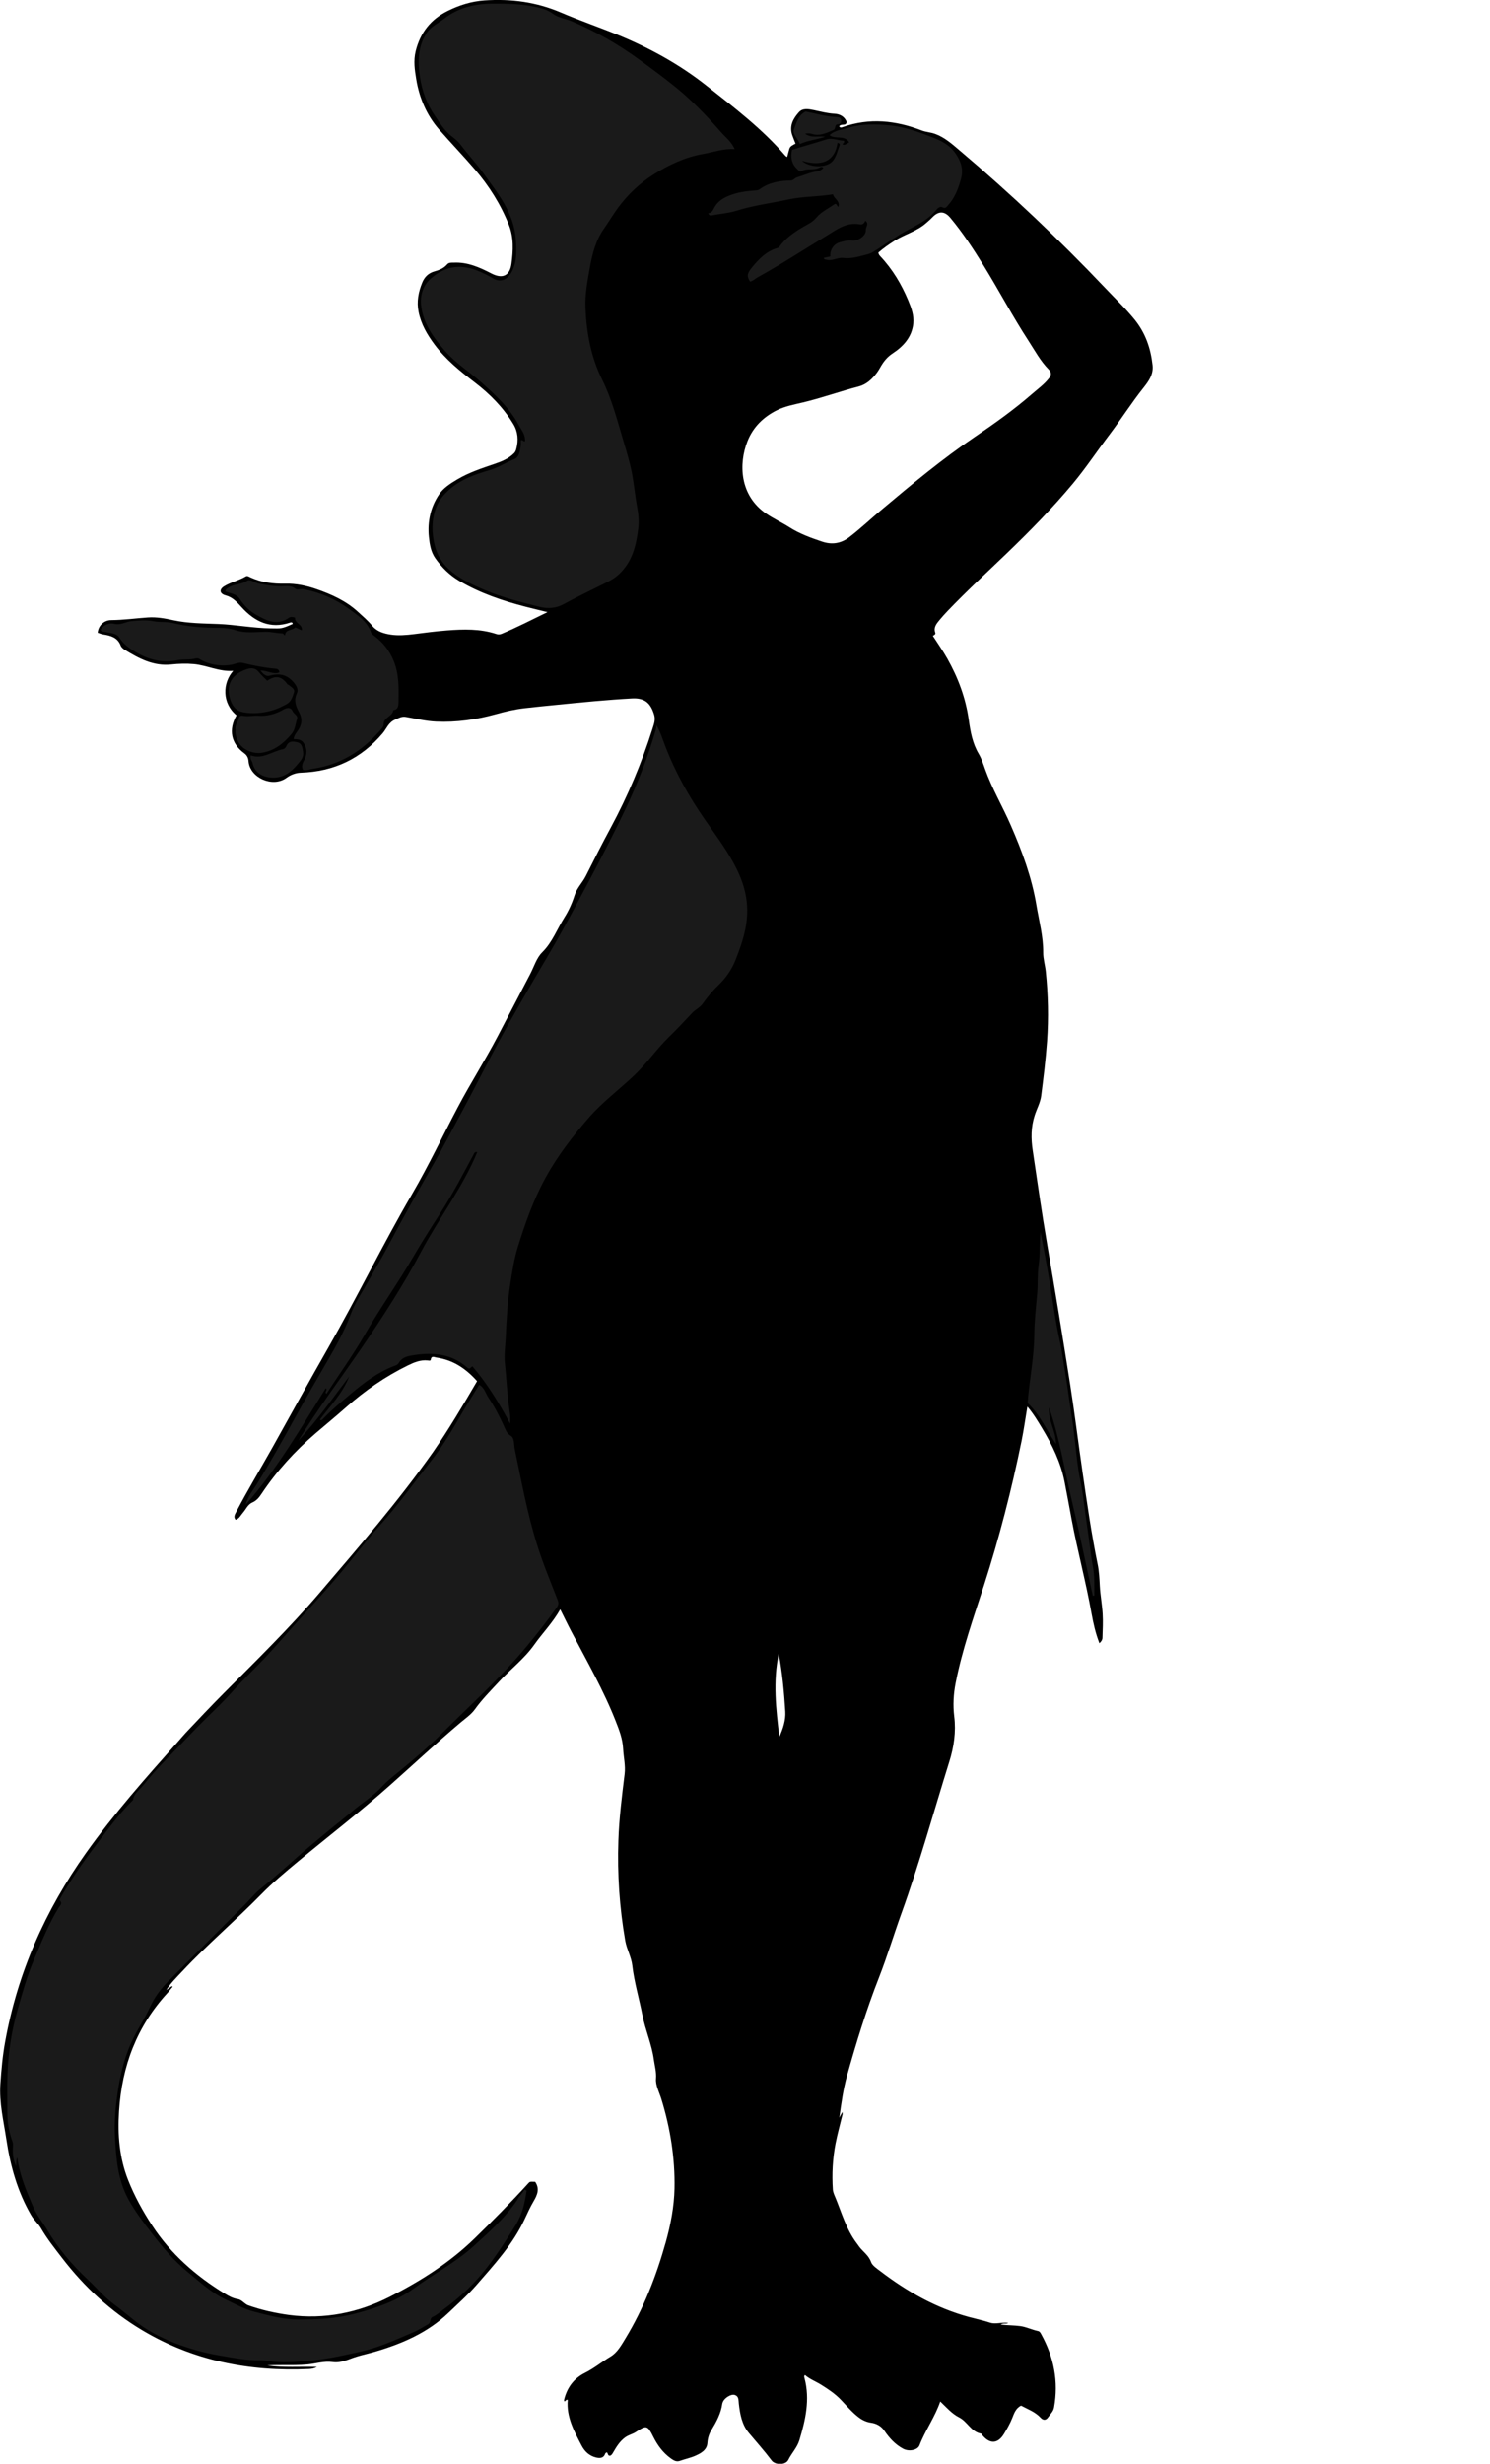 <?xml version="1.0" encoding="utf-8"?>
<!-- Generator: Adobe Illustrator 24.0.2, SVG Export Plug-In . SVG Version: 6.00 Build 0)  -->
<svg version="1.1" id="Layer_1" xmlns="http://www.w3.org/2000/svg" xmlns:xlink="http://www.w3.org/1999/xlink" x="0px" y="0px"
	 width="243.17" height="401.97" viewBox="0 0 243.17 401.97" style="enable-background:new 0 0 243.17 401.97;" xml:space="preserve">
<style type="text/css">
	.st0{fill:#1A1A1A;}
</style>
<g>
	<path d="M77.86,225.34c-1.83-2.06-3.94-3.47-6.64-3.85c-0.3-0.04-0.81-0.37-0.92,0.33c-0.04,0.26-0.31,0.16-0.5,0.14
		c-1.17-0.12-2.21,0.31-3.21,0.8c-3.72,1.82-7.08,4.15-10.19,6.91c-1.6,1.42-3.27,2.78-4.9,4.18c-3.38,2.91-6.35,6.16-8.82,9.87
		c-0.39,0.59-0.81,1.12-1.54,1.44c-0.69,0.3-1.01,1.1-1.51,1.67c-0.36,0.41-0.59,0.97-1.18,1.13c-0.38-0.46-0.12-0.86,0.1-1.29
		c1.85-3.54,3.92-6.96,5.87-10.44c3.04-5.44,6.04-10.9,9.13-16.31c4.74-8.29,8.91-16.88,13.72-25.14c2.69-4.62,4.97-9.46,7.47-14.18
		c2.05-3.88,4.42-7.59,6.46-11.48c1.78-3.39,3.54-6.79,5.32-10.19c0.63-1.2,1.04-2.64,1.96-3.55c1.67-1.65,2.43-3.8,3.63-5.69
		c0.72-1.14,1.27-2.37,1.68-3.67c0.37-1.15,1.27-2.02,1.81-3.09c1.32-2.63,2.65-5.26,4.05-7.85c2.79-5.18,5.06-10.56,6.83-16.16
		c0.23-0.74,0.53-1.46,0.27-2.32c-0.59-1.96-1.59-2.75-3.63-2.64c-4.03,0.22-8.05,0.62-12.07,1.02c-1.83,0.18-3.66,0.36-5.48,0.57
		c-1.59,0.19-3.14,0.55-4.67,0.98c-3.18,0.88-6.41,1.35-9.72,1.2c-1.68-0.07-3.32-0.49-4.97-0.77c-0.69-0.11-1.14,0.2-1.73,0.45
		c-1.08,0.46-1.39,1.47-2.02,2.22c-3.51,4.15-7.97,6.27-13.39,6.44c-0.84,0.03-1.65,0.35-2.32,0.84c-2.27,1.66-5.99-0.03-6.19-2.71
		c-0.04-0.5-0.22-0.96-0.71-1.31c-2.16-1.58-2.59-3.84-1.25-6.19c-2.41-1.99-2.28-5.3-0.54-7.25c-2.3,0.17-4.29-0.91-6.43-1.1
		c-1.22-0.11-2.46-0.07-3.68,0.06c-2.91,0.31-5.28-0.97-7.61-2.4c-0.26-0.16-0.55-0.41-0.65-0.69c-0.51-1.33-1.64-1.62-2.86-1.81
		c-0.31-0.05-0.6-0.18-0.89-0.28c0.11-1.17,1.04-2.05,2.22-2.06c2-0.01,3.97-0.29,5.96-0.43c1.42-0.1,2.79,0.15,4.15,0.45
		c2.44,0.53,4.93,0.52,7.39,0.62c2.84,0.12,5.63,0.67,8.48,0.71c1.81,0.03,1.81,0.09,3.63-0.72c-0.04-0.27-0.2-0.29-0.43-0.22
		c-3.25,1.09-5.78-0.16-7.91-2.51c-0.76-0.83-1.45-1.62-2.61-1.93c-0.98-0.27-1.09-0.95-0.25-1.48c1.1-0.68,2.42-0.95,3.55-1.62
		c0.25-0.15,0.54,0.07,0.79,0.18c1.79,0.81,3.68,1.06,5.62,1.01c1.79-0.05,3.55,0.34,5.15,0.9c2.39,0.83,4.76,1.89,6.69,3.65
		c0.83,0.76,1.68,1.48,2.4,2.35c0.77,0.94,1.94,1.25,2.99,1.41c1.23,0.19,2.55,0.08,3.82-0.08c1.78-0.23,3.56-0.46,5.35-0.6
		c2.71-0.21,5.43-0.29,8.06,0.58c0.32,0.11,0.58,0.09,0.91-0.04c2.46-1.04,4.84-2.25,7.45-3.53c-1.32-0.32-2.41-0.58-3.5-0.86
		c-3.8-0.98-7.5-2.22-10.91-4.24c-1.59-0.94-2.84-2.19-3.89-3.67c-0.74-1.05-0.94-2.31-1.06-3.52c-0.25-2.49,0.28-4.89,1.7-6.96
		c0.71-1.04,1.84-1.75,2.95-2.41c1.9-1.13,3.99-1.81,6.07-2.52c1.16-0.39,2.28-0.85,3.17-1.73c0.21-0.21,0.31-0.46,0.38-0.73
		c0.37-1.41,0.27-2.8-0.49-4.04c-1.63-2.7-3.83-4.92-6.32-6.82c-2.39-1.83-4.71-3.71-6.53-6.15c-1.21-1.62-2.2-3.32-2.61-5.34
		c-0.34-1.68-0.02-3.27,0.61-4.8c0.35-0.85,0.97-1.51,1.96-1.79c0.75-0.21,1.53-0.5,2.07-1.13c0.31-0.37,0.72-0.3,1.1-0.31
		c2.25-0.11,4.22,0.77,6.15,1.77c1.77,0.92,3,0.41,3.27-1.59c0.28-2.13,0.4-4.28-0.44-6.38c-1.33-3.33-3.22-6.32-5.53-9.01
		c-1.9-2.21-3.92-4.32-5.84-6.51c-2.01-2.3-3.23-5.13-3.73-8.19c-0.25-1.52-0.48-3.01-0.09-4.61C68.6,5.3,70.3,3.16,73.03,1.8
		c1.9-0.95,3.9-1.58,6.06-1.73c4.3-0.29,8.43,0.26,12.42,1.96c3.16,1.35,6.42,2.46,9.59,3.77c5.08,2.11,9.89,4.77,14.2,8.18
		c4.51,3.56,9.11,7.05,12.89,11.46c0.05,0.06,0.13,0.09,0.28,0.18c0.12-0.46,0.22-0.89,0.35-1.32c0.14-0.47,0.58-0.63,1.01-0.86
		c-0.19-0.5-0.39-0.96-0.55-1.44c-0.49-1.49,0.19-2.68,1.11-3.7c0.62-0.69,1.57-0.51,2.39-0.34c1.13,0.23,2.22,0.54,3.4,0.6
		c0.82,0.04,1.64,0.41,1.99,1.33c-0.06,0.77-0.93,0.21-1.21,0.72c0.14,0.28,0.37,0.2,0.57,0.13c4.36-1.55,8.65-1.09,12.87,0.54
		c0.72,0.28,1.47,0.3,2.19,0.56c1.59,0.57,2.82,1.69,4.05,2.73c8.31,7.03,16.21,14.5,23.7,22.39c1.62,1.71,3.32,3.33,4.82,5.17
		c1.78,2.2,2.64,4.7,2.94,7.46c0.17,1.52-0.66,2.63-1.47,3.66c-1.97,2.47-3.66,5.15-5.56,7.66c-2,2.64-3.84,5.42-5.96,7.97
		c-3.38,4.06-7.08,7.82-10.89,11.48c-3.2,3.08-6.47,6.08-9.54,9.29c-0.47,0.49-0.93,1-1.36,1.52c-0.48,0.59-0.99,1.17-0.69,2.04
		c0.1,0.27-0.14,0.39-0.39,0.53c0.8,1.24,1.65,2.45,2.37,3.73c1.75,3.11,2.99,6.41,3.49,9.97c0.27,1.93,0.61,3.85,1.64,5.58
		c0.44,0.75,0.72,1.6,1.01,2.43c1.14,3.21,2.88,6.13,4.23,9.24c1.83,4.2,3.42,8.5,4.17,13.03c0.43,2.55,1.12,5.07,1.1,7.7
		c-0.01,1.02,0.31,2.05,0.42,3.08c0.39,3.78,0.48,7.58,0.21,11.37c-0.21,2.98-0.58,5.96-0.96,8.93c-0.14,1.09-0.71,2.1-1.05,3.16
		c-0.63,1.93-0.62,3.83-0.32,5.8c0.76,5.09,1.48,10.19,2.35,15.27c1.31,7.63,2.56,15.27,3.76,22.92c0.74,4.73,1.32,9.49,2.01,14.24
		c0.73,5.01,1.44,10.03,2.46,15c0.24,1.17,0.3,2.38,0.36,3.58c0.08,1.51,0.37,3.01,0.46,4.51c0.08,1.31,0.01,2.63-0.03,3.95
		c-0.01,0.31-0.19,0.6-0.5,0.87c-0.62-1.59-0.99-3.23-1.28-4.85c-0.92-5.15-2.29-10.2-3.25-15.34c-0.38-2.04-0.75-4.08-1.15-6.12
		c-0.62-3.18-2.02-6.05-3.68-8.79c-0.69-1.14-1.37-2.3-2.39-3.51c-0.34,2.01-0.58,3.77-0.93,5.51c-1.63,8.02-3.67,15.93-6.18,23.73
		c-1.69,5.23-3.54,10.43-4.6,15.86c-0.35,1.81-0.46,3.61-0.23,5.46c0.31,2.48-0.05,4.95-0.79,7.33c-2.58,8.26-4.87,16.61-7.81,24.75
		c-1.26,3.49-2.33,7.06-3.68,10.51c-2.06,5.25-3.71,10.62-5.22,16.03c-0.62,2.21-0.93,4.51-1.25,6.83c0.15-0.28,0.29-0.56,0.49-0.93
		c0.02,0.2,0.05,0.3,0.03,0.4c-0.38,1.59-0.83,3.17-1.14,4.77c-0.48,2.47-0.6,4.96-0.44,7.47c0.03,0.49,0.25,0.92,0.43,1.36
		c1.04,2.53,1.78,5.21,3.48,7.44c0.15,0.19,0.28,0.39,0.42,0.58c0.63,0.82,1.52,1.38,1.9,2.46c0.21,0.6,0.95,1.06,1.52,1.5
		c4.39,3.35,9.13,6.03,14.5,7.48c1.14,0.31,2.29,0.55,3.42,0.92c0.92,0.3,1.97-0.13,2.96,0.04c-0.34,0.23-0.79-0.06-1.24,0.27
		c1.13,0.13,2.18,0.11,3.21,0.25c1.01,0.14,1.89,0.6,2.86,0.8c0.32,0.06,0.44,0.33,0.57,0.57c2.05,3.73,2.83,7.68,2.07,11.9
		c-0.12,0.67-0.61,1.1-0.97,1.62c-0.34,0.49-0.79,0.52-1.21,0.07c-0.9-0.97-2.11-1.4-3.2-1.98c-0.89,0.44-1.14,1.28-1.45,2.05
		c-0.36,0.89-0.83,1.72-1.33,2.54c-0.99,1.64-2.29,1.73-3.53,0.24c-0.08-0.09-0.14-0.25-0.23-0.27c-1.62-0.29-2.21-1.95-3.55-2.63
		c-1.21-0.61-2.1-1.66-3.1-2.61c-0.87,2.56-2.45,4.7-3.39,7.16c-0.3,0.78-1.7,1.06-2.65,0.56c-1.31-0.69-2.28-1.77-3.09-2.96
		c-0.56-0.81-1.34-1.18-2.18-1.3c-0.8-0.12-1.44-0.44-2.04-0.9c-1.08-0.83-1.95-1.88-2.89-2.86c-0.92-0.96-2.07-1.73-3.21-2.44
		c-0.87-0.54-1.85-0.9-2.63-1.58c-0.19,0.21-0.11,0.37-0.07,0.52c0.92,3.47,0.16,6.81-0.84,10.12c-0.36,1.2-1.26,2.1-1.81,3.21
		c-0.43,0.86-2.13,0.88-2.73,0.08c-1.18-1.57-2.49-3.02-3.74-4.52c-1.09-1.31-1.41-3.02-1.6-4.71c-0.07-0.6,0.03-1.26-0.73-1.46
		c-0.55-0.15-1.57,0.49-1.85,1.1c-0.05,0.11-0.1,0.22-0.12,0.34c-0.22,1.58-0.95,2.93-1.76,4.27c-0.39,0.64-0.62,1.32-0.67,2.13
		c-0.07,1.17-1.08,1.71-2.03,2.12c-0.78,0.34-1.64,0.51-2.44,0.8c-0.58,0.21-1.01-0.05-1.44-0.35c-1.31-0.92-2.22-2.16-2.93-3.58
		c-0.93-1.87-1.09-1.92-2.82-0.78c-0.56,0.37-1.21,0.48-1.78,0.9c-0.9,0.67-1.42,1.55-1.95,2.46c-0.12,0.2-0.23,0.42-0.47,0.51
		c-0.44,0.07-0.33-0.38-0.56-0.55c-0.08,0.06-0.22,0.11-0.25,0.2c-0.25,0.75-0.82,0.8-1.46,0.66c-1.13-0.26-1.91-0.99-2.42-1.99
		c-1.22-2.34-2.49-4.67-2.24-7.42c-0.34-0.11-0.33,0.27-0.56,0.23c-0.02-0.07-0.06-0.14-0.05-0.2c0.48-2.01,1.57-3.53,3.47-4.47
		c1.46-0.73,2.73-1.79,4.13-2.63c1.08-0.64,1.74-1.83,2.41-2.93c2.99-4.92,5.05-10.22,6.6-15.75c0.8-2.87,1.36-5.79,1.42-8.73
		c0.1-4.96-0.68-9.84-2.14-14.59c-0.34-1.11-0.97-2.25-0.88-3.33c0.09-1.11-0.21-2.08-0.35-3.1c-0.33-2.5-1.39-4.82-1.87-7.29
		c-0.53-2.7-1.33-5.34-1.65-8.09c-0.16-1.4-0.91-2.64-1.15-4.03c-0.94-5.41-1.31-10.87-1.12-16.36c0.12-3.64,0.58-7.24,1.02-10.85
		c0.17-1.35-0.18-2.77-0.25-4.15c-0.08-1.59-0.64-3.03-1.21-4.48c-1.98-5.04-4.67-9.72-7.17-14.49c-0.63-1.19-1.21-2.41-1.88-3.74
		c-1.22,2.18-2.89,3.86-4.24,5.77c-1.63,2.3-3.87,3.99-5.75,6.03c-1.35,1.46-2.75,2.86-3.92,4.49c-0.63,0.88-1.55,1.5-2.37,2.19
		c-3.91,3.3-7.65,6.8-11.48,10.2c-4.87,4.34-10.04,8.31-15.05,12.47c-2.06,1.71-4.12,3.44-5.99,5.35c-4.22,4.3-8.82,8.2-12.94,12.61
		c-0.89,0.95-1.83,1.86-2.55,3c0.31-0.21,0.61-0.43,0.92-0.64c0.04,0.03,0.08,0.07,0.12,0.1c-0.26,0.32-0.51,0.65-0.79,0.96
		c-5.04,5.46-7.49,11.96-7.96,19.32c-0.25,3.88,0.05,7.67,1.49,11.29c1.03,2.6,2.39,5.07,3.92,7.4c3.03,4.63,7.1,8.19,11.79,11.07
		c0.68,0.42,1.36,0.8,2.18,0.93c0.68,0.11,1.07,0.78,1.72,1.02c2.16,0.76,4.37,1.25,6.63,1.56c5.82,0.77,11.36-0.37,16.5-2.99
		c4.98-2.54,9.72-5.53,13.78-9.48c3.01-2.93,5.96-5.91,8.78-9.01c0.25-0.28,0.25-0.27,1.12-0.24c0.77,1.13,0.36,2.13-0.26,3.18
		c-0.57,0.96-1.02,1.99-1.5,3c-1.91,4.06-4.92,7.33-7.82,10.66c-1.41,1.62-3.04,3.07-4.6,4.56c-3.39,3.24-7.56,5.02-11.97,6.32
		c-0.99,0.29-2.01,0.51-3,0.81c-1.29,0.39-2.46,1.08-3.94,0.87c-1.34-0.19-2.69,0.26-4.04,0.39c-1.4,0.13-2.8,0.11-4.2,0.11
		c-0.79,0-1.59,0-2.38,0.07c2.69,0.37,5.39,0.15,8.09,0.23c-0.41,0.23-0.85,0.32-1.3,0.34c-9.68,0.44-18.87-1.33-27.25-6.35
		c-5.09-3.05-9.4-7.03-13.02-11.74c-1.22-1.59-2.47-3.15-3.47-4.88c-0.44-0.76-1.13-1.32-1.58-2.09c-2.25-3.85-3.41-8.05-4.07-12.42
		c-0.45-3-1.18-5.96-0.97-9.03c0.16-2.31,0.36-4.62,0.78-6.9c2.03-11.27,6.56-21.45,13.19-30.78c4.58-6.44,9.81-12.32,15.04-18.2
		c0.43-0.48,0.83-0.97,1.27-1.44c2.05-2.17,4.1-4.34,6.21-6.46c5.3-5.33,10.68-10.58,15.57-16.3c6.41-7.51,12.88-14.97,18.58-23.05
		C73.26,233.16,75.54,229.31,77.86,225.34z M143.35,41.21c0.04,0.32,0.19,0.46,0.32,0.61c2,2.12,3.47,4.59,4.58,7.26
		c0.49,1.17,0.93,2.4,0.8,3.71c-0.23,2.22-1.64,3.74-3.35,4.86c-0.85,0.56-1.39,1.21-1.87,2c-0.23,0.38-0.43,0.77-0.69,1.12
		c-0.77,1.06-1.75,1.97-3,2.29c-3.05,0.79-6.02,1.87-9.09,2.6c-1.43,0.34-2.93,0.62-4.23,1.26c-2.18,1.09-3.9,2.7-4.84,5.09
		c-1.43,3.63-1.33,8.83,3.13,11.84c1.2,0.81,2.5,1.4,3.71,2.17c1.66,1.06,3.51,1.73,5.36,2.35c1.56,0.52,3.03,0.33,4.41-0.72
		c1.87-1.43,3.57-3.05,5.37-4.56c4.9-4.12,9.81-8.2,15.12-11.8c3.21-2.17,6.37-4.42,9.3-6.97c0.96-0.84,2.01-1.58,2.81-2.6
		c0.44-0.55,0.42-0.98-0.06-1.46c-1.33-1.35-2.22-3.02-3.24-4.59c-2.64-4.05-4.89-8.34-7.43-12.45c-1.64-2.65-3.35-5.26-5.35-7.66
		c-0.97-1.17-1.94-1.16-2.97-0.08c-0.33,0.35-0.7,0.66-1.06,0.97c-1.47,1.28-3.39,1.77-5.01,2.78
		C145.11,39.84,144.17,40.49,143.35,41.21z M127.09,269.8c-0.96,4.53-0.45,9.05,0.1,13.57c0.6-1.33,1.05-2.71,0.97-4.11
		C127.97,276.09,127.67,272.93,127.09,269.8z"/>
</g>
<g>
	<path class="st0" d="M85.94,357.41c-0.28,1.97-0.7,3.87-1.78,5.61c-1.45,2.33-2.92,4.63-4.6,6.82c-2.02,2.63-4.37,4.89-7.03,6.84
		c-0.63,0.46-1.21,1-1.93,1.33c-0.51,0.23-0.24,0.94-0.73,1.2c-0.79,0.42-1.55,0.94-2.37,1.29c-1.94,0.83-3.86,1.69-5.86,2.38
		c-1.97,0.68-4,1.06-6.02,1.49c-2.04,0.44-4.11,0.72-6.17,0.89c-2.01,0.16-4.06,0.25-6.08-0.1c-0.27-0.05-0.55-0.08-0.83-0.07
		c-2.23,0.06-4.39-0.4-6.57-0.76c-2.58-0.43-5.11-1.13-7.55-2.09c-2.38-0.94-4.61-2.12-6.62-3.76c-1.09-0.89-2.2-1.78-3.33-2.63
		c-1.51-1.13-2.71-2.58-4.07-3.86c-2.58-2.41-4.88-5.07-6.67-8.13c-0.74-1.26-1.71-2.39-2.28-3.72c-1.09-2.58-2.26-5.15-2.63-8.14
		c-0.28,0.55-0.09,1-0.22,1.41c-0.5-1.26-0.57-1.94-0.48-3.48c0.02-0.3-0.12-0.61-0.22-0.9c-0.47-1.39-0.7-2.81-0.7-4.28
		c0.01-2.12-0.06-4.24,0.02-6.36c0.13-3.54,0.66-7.02,1.63-10.44c0.78-2.74,1.53-5.48,2.65-8.12c1.24-2.92,2.41-5.87,4.07-8.59
		c0.18-0.3,0.7-0.68,0.17-1.19c-0.07-0.07,0.2-0.54,0.36-0.81c1.95-3.36,4.23-6.5,6.59-9.58c1.58-2.07,3.14-4.16,5.02-5.98
		c0.12-1.08,1.02-1.61,1.62-2.36c1.2-1.48,2.46-2.9,3.79-4.26c2.24-2.29,4.41-4.65,6.7-6.89c1.41-1.38,2.84-2.75,4.15-4.23
		c1.86-2.08,3.91-3.98,5.8-6.03c2.07-2.24,4.04-4.57,6.1-6.81c1.87-2.04,3.71-4.11,5.5-6.22c2.21-2.62,4.26-5.37,6.54-7.92
		c3.11-3.46,5.81-7.24,8.66-10.9c1.78-2.29,3.25-4.79,4.7-7.3c0.93-1.62,1.94-3.19,2.93-4.83c0.88,0.49,1.05,1.41,1.52,2.11
		c1.1,1.62,1.97,3.38,2.77,5.17c0.17,0.39,0.36,0.73,0.84,1.02c0.68,0.41,0.52,1.41,0.67,2.16c1.09,5.24,2.05,10.52,3.65,15.63
		c0.95,3.05,2.19,6.02,3.35,9c0.2,0.51,0.18,0.8-0.15,1.27c-1.5,2.11-3.1,4.15-4.75,6.15c-4.22,5.13-9.15,9.56-13.83,14.23
		c-2.34,2.34-4.87,4.51-7.45,6.6c-0.85,0.69-1.73,1.4-2.48,2.22c-1.45,1.6-3.31,2.68-4.92,4.08c-1.1,0.95-2.26,1.83-3.38,2.76
		c-2,1.67-4.03,3.3-5.96,5.04c-1.35,1.22-2.73,2.4-4.11,3.59c-0.81,0.69-1.68,1.32-2.42,2.09c-0.52,0.54-1.01,1.11-1.55,1.65
		c-4.22,4.21-8.45,8.4-12.63,12.65c-1.18,1.2-2.18,2.54-2.89,4.11c-0.79,1.74-1.86,3.36-2.71,5.08c-1.39,2.79-2.12,5.77-2.57,8.86
		c-0.34,2.36-0.57,4.73-0.44,7.1c0.18,3.53,0.43,7.08,2.17,10.28c1.09,2,2.48,3.81,3.87,5.61c1.77,2.3,3.66,4.53,5.91,6.36
		c1.96,1.59,3.79,3.33,6.16,4.44c1.48,0.7,2.95,1.53,4.49,1.93c2.33,0.6,4.68,1.28,7.15,1.3c3.22,0.03,6.39-0.14,9.52-0.97
		c3.35-0.89,6.65-2,9.45-4.05c3.23-2.38,6.85-4.24,9.82-6.94c2.53-2.31,5.14-4.6,7.08-7.49c0.15-0.23,0.24-0.48,0.44-0.69
		c0.3-0.32,0.54-0.69,0.8-1.04C85.73,357.28,85.84,357.34,85.94,357.41z"/>
	<path class="st0" d="M84.99,71.84c0.31-0.13,0.39,0.19,0.68,0.17c0.12-1.09-0.61-1.89-1.06-2.73c-1.51-2.8-3.82-4.89-6.16-6.98
		c-1.89-1.68-4.06-3.03-5.75-4.96c-1.94-2.21-3.66-4.54-3.98-7.55c-0.17-1.64,0.32-3.24,1.61-4.36c1.46-1.27,3.16-2.04,5.18-1.86
		c1.03,0.09,2,0.38,2.92,0.8c0.68,0.31,1.36,0.63,1.99,1.02c1.32,0.82,2.45,0.17,3.1-1.05c0.88-1.67,0.79-3.48,0.66-5.31
		c-0.32-4.34-2.96-7.5-5.33-10.81c-1.14-1.6-2.5-3.03-3.68-4.61c-0.41-0.56-0.99-1-1.56-1.45c-1.08-0.86-1.81-2.06-2.59-3.19
		c-1.38-1.97-2.17-4.2-2.5-6.52c-0.35-2.42-0.33-4.92,1.13-7.1c0.7-1.05,1.87-1.56,2.83-2.3c2.32-1.81,5.02-2.44,7.94-2.45
		c2.39-0.01,4.77,0.03,7.09,0.55c0.94,0.21,1.9,0.46,2.75,1.11c0.86,0.65,2.03,0.77,3.04,1.2c3.91,1.67,7.58,3.74,11.02,6.26
		c2.09,1.53,4.19,3.06,6.18,4.69c2.56,2.11,4.89,4.54,7.08,7.05c0.8,0.92,1.82,1.67,2.32,2.88c-1.75-0.15-3.44,0.48-5.18,0.79
		c-2.94,0.52-5.59,1.77-8.08,3.35c-2.26,1.43-4.18,3.26-5.77,5.41c-0.81,1.1-1.51,2.29-2.29,3.4c-1.37,1.94-1.92,4.16-2.33,6.45
		c-0.38,2.14-0.79,4.27-0.7,6.45c0.16,4.08,0.89,8.06,2.71,11.72c1.62,3.26,2.49,6.73,3.52,10.16c0.48,1.61,0.97,3.22,1.3,4.86
		c0.38,1.88,0.54,3.81,0.89,5.7c0.22,1.19,0.34,2.38,0.2,3.55c-0.33,2.79-0.97,5.48-3.16,7.51c-0.56,0.52-1.18,0.91-1.85,1.25
		c-2.35,1.19-4.74,2.3-7.05,3.57c-1.34,0.74-2.64,0.85-4.07,0.49c-2.99-0.75-6.01-1.5-8.85-2.7c-2.11-0.89-4.26-1.9-5.98-3.47
		c-1.12-1.03-1.91-2.37-2.28-3.9c-0.48-2-0.51-4,0.17-5.93c0.45-1.29,1.26-2.3,2.36-3.24c1.91-1.62,4.12-2.38,6.41-3.05
		c1.44-0.42,2.7-1.25,4.08-1.81c0.8-0.32,0.89-1.33,1.03-2.14C85.03,72.44,84.99,72.12,84.99,71.84z"/>
	<path class="st0" d="M107.12,118.31c0.69,1.15,1.03,2.35,1.48,3.5c1.66,4.3,3.9,8.27,6.53,12.04c1.52,2.18,3.11,4.32,4.41,6.63
		c1.04,1.85,1.89,3.79,2.24,6c0.58,3.62-0.43,6.82-1.71,10.07c-0.65,1.66-1.62,3.04-2.89,4.25c-0.94,0.9-1.75,1.92-2.52,2.98
		c-0.45,0.62-1.18,0.93-1.69,1.48c-1.25,1.33-2.51,2.68-3.81,3.94c-2.01,1.96-3.59,4.29-5.62,6.22c-2.46,2.34-5.21,4.37-7.45,6.94
		c-2.63,3.03-5.07,6.19-7.02,9.72c-1.99,3.62-3.36,7.48-4.57,11.4c-0.59,1.91-0.89,3.88-1.2,5.85c-0.47,2.94-0.63,5.89-0.76,8.85
		c-0.07,1.42-0.29,2.87-0.14,4.27c0.24,2.23,0.34,4.48,0.62,6.71c0.13,1,0.35,2.02,0.22,3.1c-1.76-3.3-3.7-6.48-6.14-9.34
		c-0.3,0.14-0.41,0.59-0.83,0.22c-2.7-2.39-5.89-2.56-9.23-1.96c-0.78,0.14-1.53,0.42-1.96,1.18c-0.19,0.34-0.54,0.42-0.86,0.54
		c-2.59,1.02-4.78,2.66-6.89,4.44c-1.58,1.33-3.16,2.65-4.59,4.13c-0.12,0.13-0.24,0.35-0.55,0.15c1.73-2.26,3.73-4.33,4.79-7.03
		c-2.71,3.54-5.24,7.22-8.32,10.48c3.21-5.24,6.92-10.14,10.38-15.2c3.49-5.11,6.85-10.31,9.75-15.77c2.88-5.43,6.7-10.33,9.1-16.13
		c-0.43-0.06-0.48,0.15-0.58,0.35c-1.69,3.14-3.33,6.3-5.26,9.31c-1.56,2.44-3.13,4.88-4.58,7.38c-2.54,4.37-5.49,8.48-8,12.85
		c-1.9,3.3-4.14,6.35-6.18,9.54c-0.45-0.31,0.28-0.61-0.14-0.89c-4.05,6.45-7.84,13.08-13.05,18.98c0.36-1.42,1.21-2.37,1.85-3.41
		c2.16-3.5,4.17-7.09,6.15-10.69c1.72-3.12,3.51-6.21,5.3-9.29c1.43-2.46,2.82-4.96,3.83-7.67c0.72-1.93,1.92-3.67,2.93-5.49
		c1.06-1.92,2.2-3.8,3.22-5.74c2.38-4.51,4.88-8.94,7.41-13.37c1.67-2.93,3.22-5.92,4.83-8.89c1.89-3.48,3.65-7.04,5.53-10.53
		c2.58-4.79,5.34-9.49,8.1-14.18c1.73-2.93,3.37-5.92,4.97-8.93c2.72-5.09,5.43-10.19,7.9-15.4c1.99-4.2,3.68-8.54,4.95-13.02
		C107.11,118.71,107.1,118.5,107.12,118.31z"/>
	<path class="st0" d="M46.51,103.67c0.07-1.06,1.17-0.75,1.67-1.31c0.36,0.16,0.71,0.32,1.07,0.48c0.18-0.99-1.2-1.12-1.1-2.07
		c-0.33-0.11-0.72-0.18-1,0.02c-1.91,1.37-3.66,0.45-5.32-0.47c-1.1-0.61-2.01-1.53-2.71-2.61c-0.54-0.84-1.53-0.87-2.34-1.21
		c0-0.37,0.25-0.47,0.49-0.63c0.93-0.62,2.1-0.46,3.06-1.11c0.48-0.32,1.23,0.31,1.88,0.45c1.2,0.24,2.39,0.45,3.62,0.45
		c0.81,0,1.64-0.21,2.4,0.41c0.28,0.22,0.89-0.03,1.33,0.06c2.69,0.54,5.21,1.61,7.38,3.21c1.36,1,2.97,1.99,3.59,3.8
		c0.08,0.24,0.33,0.45,0.55,0.61c1.45,1.08,2.49,2.4,3.19,4.13c0.87,2.17,0.8,4.37,0.77,6.59c-0.01,0.58,0,1.29-0.86,1.4
		c-0.1,1.05-1.62,1.14-1.57,2.36c0.01,0.35-0.4,0.75-0.68,1.07c-2.91,3.29-6.45,5.47-10.85,6.13c-0.54,0.08-1.06,0.33-1.63,0.19
		c-0.32-0.61-0.09-1.08,0.22-1.66c0.44-0.84,0.49-1.76-0.08-2.68c-0.42-0.68-1.01-0.66-1.67-0.69c0.06-0.68,0.54-1.12,0.84-1.63
		c0.57-0.95,0.54-1.83,0.04-2.77c-0.52-0.97-0.9-1.91-0.35-3.07c0.29-0.61-0.06-1.28-0.61-1.89c-1.12-1.23-2.36-1.41-3.87-0.98
		c-0.57,0.16-1.02-0.3-1.48-0.85c1.13-0.05,2.07,0.72,3.1,0.3c-0.04-0.44-0.29-0.57-0.65-0.6c-1.8-0.15-3.56-0.51-5.32-0.94
		c-0.62-0.15-1.17,0.16-1.74,0.27c-1.67,0.34-3.75,0.07-5.25-0.87c-0.23-0.14-0.46-0.19-0.67-0.13c-0.97,0.27-1.99,0.08-2.95,0.28
		c-2.5,0.51-4.74-0.05-6.87-1.32c-1.04-0.62-2-1.28-2.67-2.37c-0.44-0.71-1.43-0.71-2.22-0.9c-0.3-0.07-0.65,0.02-0.84-0.35
		c0.46-0.91,1.55-1.17,2.2-1c1.1,0.28,1.9-0.34,2.85-0.43c1.23-0.12,2.42-0.22,3.64,0.02c1.01,0.2,2.04,0.03,3.06,0.28
		c2.54,0.62,5.14,0.8,7.76,0.8c0.81,0,1.7,0.11,2.55,0.39c1.58,0.52,3.24,0.27,4.86,0.25c0.92-0.01,1.8,0.23,2.71,0.26
		C46.28,103.34,46.31,103.57,46.51,103.67z"/>
	<path class="st0" d="M134.44,42.07c0.38-0.08,0.73-0.16,1.08-0.23c-0.12-0.97,0.48-1.99,1.48-2.29c0.67-0.2,1.36-0.39,2.09-0.31
		c0.96,0.11,2.28-0.81,2.21-1.71c-0.04-0.51,0.6-0.99-0.08-1.52c-0.14,0.37-0.41,0.69-0.88,0.6c-2.17-0.42-3.8,0.85-5.45,1.86
		c-3.74,2.28-7.42,4.66-11.26,6.79c-0.41,0.23-0.74,0.59-1.22,0.69c-0.55-0.86-0.5-1.31,0.25-2.24c1.15-1.42,2.39-2.72,4.22-3.25
		c0.16-0.04,0.25-0.1,0.35-0.25c1.27-1.74,3.09-2.77,4.92-3.8c0.46-0.26,0.8-0.58,1.17-1c0.74-0.86,1.86-1.39,2.82-2.06
		c0.45-0.32,0.4,0.37,0.69,0.38c0.3-0.98-0.73-1.28-0.89-2.03c-2.44,0.41-4.89,0.33-7.26,0.84c-2.83,0.61-5.71,0.97-8.48,1.84
		c-1.34,0.42-2.74,0.49-4.1,0.78c-0.21,0.04-0.39-0.05-0.53-0.36c0.72-0.06,0.82-0.66,1.15-1.17c0.73-1.14,1.99-1.67,3.24-2.04
		c1.05-0.31,2.15-0.44,3.25-0.51c0.27-0.02,0.52-0.03,0.78-0.21c1.5-1.09,3.24-1.4,5.05-1.42c0.47-0.01,0.66-0.41,1.05-0.52
		c1.08-0.32,2.11-0.81,3.25-0.97c0.4-0.06,0.74-0.23,1.03-0.56c-0.2-0.22-0.41-0.17-0.61-0.06c-0.93,0.51-2.05,0.04-2.98,0.6
		c-0.27,0.16-0.49-0.19-0.69-0.37c-0.9-0.83-1.09-1.87-0.84-3.12c1.83-0.59,3.75-1.1,5.63-1.71c0.95-0.31,1.93,0.22,2.85,0.21
		c0.13,0.42-0.17,0.43-0.26,0.59c0.46,0.29,0.7-0.18,1.12-0.3c-0.79-1.32-2.28-0.42-3.2-1.19c0.85-0.83,2.11-0.91,3.21-1.24
		c2.13-0.63,4.32-0.57,6.56-0.36c2.56,0.24,4.88,1.13,7.2,2.03c1.25,0.49,2.56,1.19,3.37,2.27c0.94,1.24,1.59,2.66,1.11,4.41
		c-0.44,1.62-1.01,3.12-2.15,4.37c-0.22,0.25-0.4,0.55-0.89,0.29c-0.37-0.2-0.77,0.14-1,0.43c-1.57,1.93-3.88,2.77-5.91,3.99
		c-1.53,0.93-2.96,2.01-4.49,2.92c-0.48,0.29-0.98,0.37-1.5,0.51c-1.07,0.29-2.16,0.56-3.26,0.42c-0.99-0.13-1.87,0.6-2.85,0.26
		C134.64,42.33,134.51,42.36,134.44,42.07z M130.89,26.24c1.21,1.12,4.03,1.22,5.03,0c0.57-0.69,0.78-1.68,1.11-2.55
		c0.08-0.21-0.14-0.34-0.35-0.39C136.28,26.21,134.25,27.25,130.89,26.24z"/>
	<path class="st0" d="M178.34,260.36c-1.12-5.13-2.17-10.28-3.39-15.39c-1.21-5.07-2-10.25-3.74-15.32
		c-0.21,2.11,1.14,3.8,1.13,5.94c-1.6-2.28-2.59-4.77-4.63-6.67c0.26-3.65,1.05-7.37,1.09-11.19c0.02-2.24,0.28-4.5,0.48-6.74
		c0.13-1.51,0.01-3.03,0.22-4.51c0.26-1.82,0.14-3.65,0.31-5.48c0.47,2.47,0.95,4.94,1.37,7.42c0.59,3.47,1.01,6.98,1.79,10.42
		c0.36,1.6,0.55,3.25,0.83,4.87c0.43,2.51,0.73,5.04,1.13,7.56c0.24,1.5,0.41,3.04,0.58,4.57c0.22,1.94,0.4,3.9,0.82,5.82
		c0.39,1.8,0.56,3.64,0.82,5.47c0.19,1.32,0.37,2.64,0.56,3.97c0.21,1.52,0.37,3.04,0.66,4.54c0.29,1.56,0.2,3.12,0.23,4.68
		C178.51,260.33,178.42,260.35,178.34,260.36z"/>
	<path class="st0" d="M43.61,111.06c1.41-0.94,2.34-0.74,3.32,0.6c0.04,0.05,0.16,0.05,0.21,0.1c0.35,0.35,1.02,0.59,0.84,1.18
		c-0.23,0.76-0.45,1.55-1.29,1.99c-0.73,0.38-1.48,0.75-2.26,0.97c-1.52,0.44-3.11,0.59-4.67,0.32c-1.08-0.18-1.8-0.87-2.16-2.02
		c-0.5-1.57-0.32-2.97,0.77-3.97c0.55-0.5,1.25-0.83,1.92-1.06c0.65-0.22,1.4-0.23,1.94,0.47
		C42.62,110.14,43.12,110.56,43.61,111.06z"/>
	<path class="st0" d="M38.44,119.1c-0.19-0.76,0.42-1.3,0.55-2c0.06-0.3,0.4-0.38,0.69-0.32c0.82,0.17,1.63-0.07,2.44-0.01
		c1.52,0.11,2.9-0.29,4.22-1.05c0.49-0.28,1.11-0.38,1.41,0.31c0.2,0.46,0.92,0.68,0.72,1.29c-0.27,0.83-0.28,1.73-0.93,2.48
		c-1.31,1.52-2.75,2.69-4.82,3.02c-1.47,0.23-3.25-0.52-3.89-1.89C38.59,120.35,38.34,119.77,38.44,119.1z"/>
	<path class="st0" d="M40.91,123.24c1.98,0.7,3.52-0.68,5.28-1c0.2-0.04,0.44-0.27,0.52-0.46c0.37-0.94,1.11-0.85,1.84-0.67
		c0.72,0.18,0.8,0.88,0.9,1.46c0.09,0.54,0,1.03-0.4,1.53c-0.86,1.09-1.73,2.12-3.11,2.57c-1.65,0.54-4.27,0.1-4.72-2.16
		C41.14,124.14,40.75,123.86,40.91,123.24z"/>
	<path class="st0" d="M131.48,18.2c1.64,0.31,3.28,0.83,5,0.89c0.39,0.01,0.73,0.07,0.8,0.52c0.06,0.37-0.14,0.66-0.51,0.67
		c-0.65,0.01-0.31,0.74-0.75,0.93c-1.12,0.49-2.23,1.02-3.49,0.65c-0.36-0.11-0.68-0.13-1.14-0.04c1.06,0.77,2.21,0.3,3.28,0.49
		c-1.36,0.47-2.8,0.58-4.14,1.2c-0.29-0.91-1.26-1.63-0.97-2.38C129.97,20.07,130.25,18.8,131.48,18.2z"/>
</g>
</svg>
